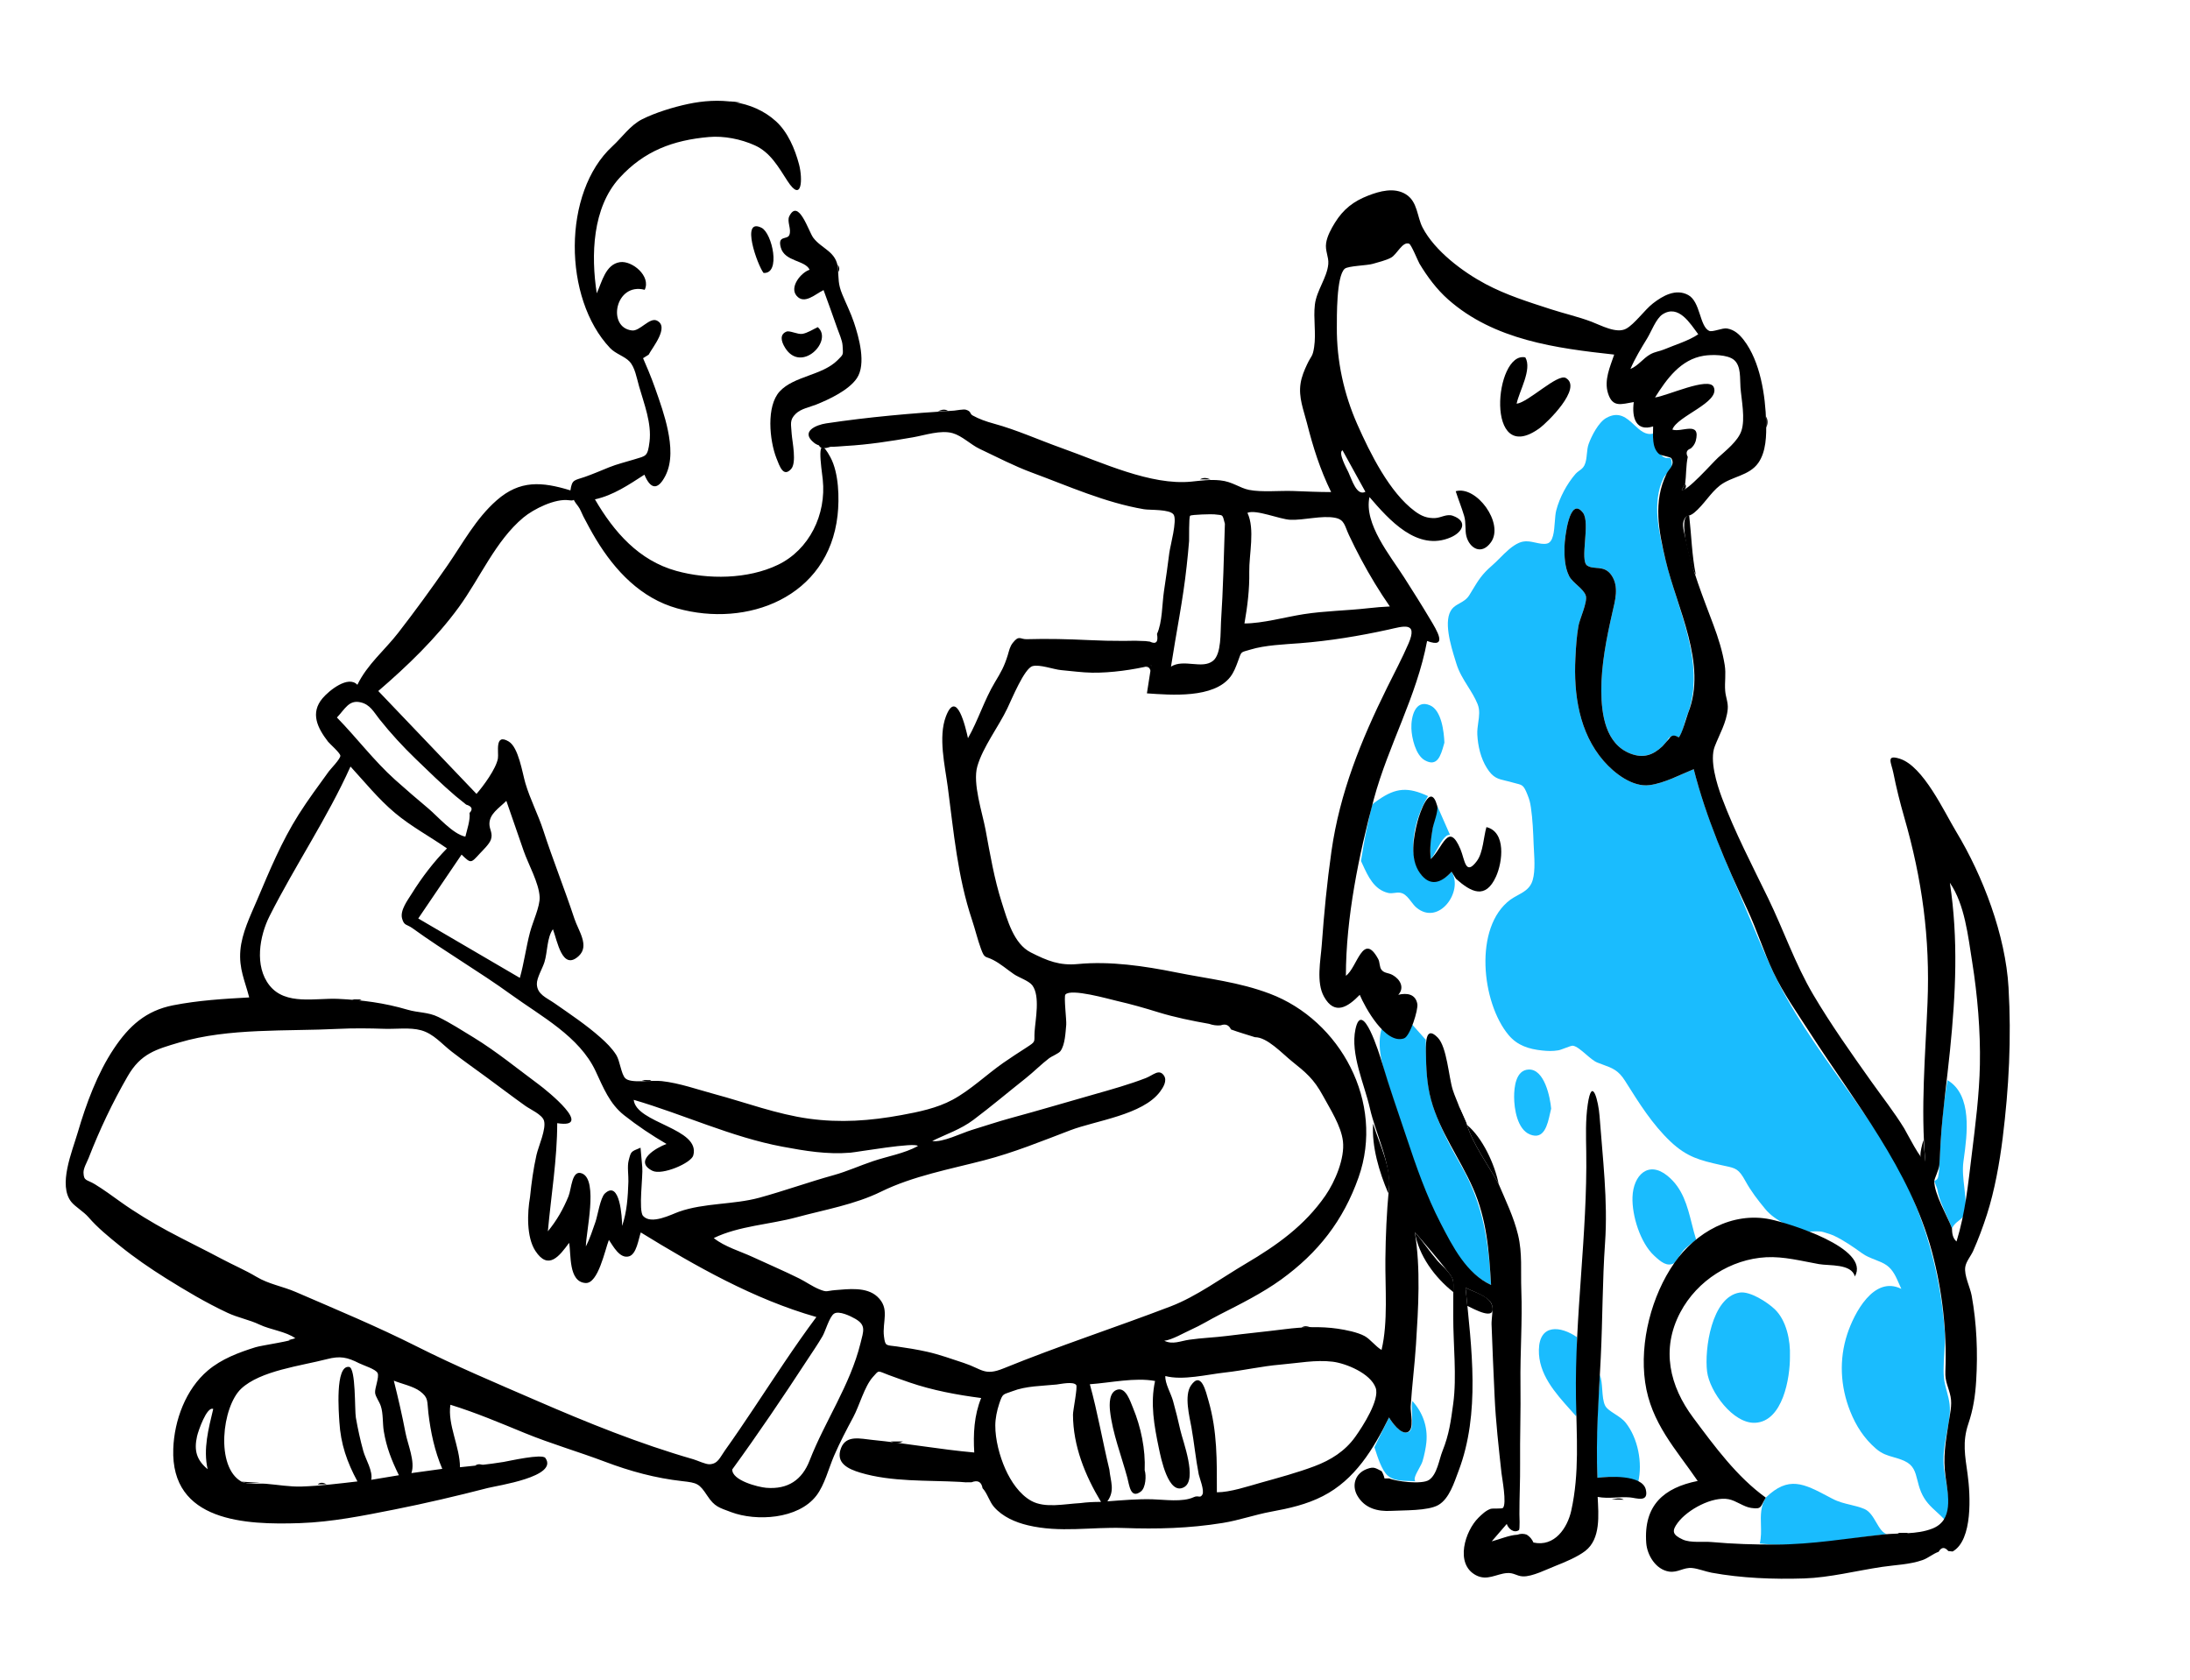 <svg width="176" height="135" viewBox="0 0 176 135" fill="none" xmlns="http://www.w3.org/2000/svg">
<path fill-rule="evenodd" clip-rule="evenodd" d="M132.854 34.847C132.899 35.723 132.962 36.071 133.57 36.636C133.772 36.824 133.937 36.813 134.063 36.805C134.234 36.793 134.333 36.786 134.359 37.283C134.376 37.596 134.182 37.812 133.987 38.028C133.872 38.157 133.756 38.285 133.683 38.435C132.737 40.377 133.337 42.867 133.812 44.838L133.812 44.839C133.829 44.906 133.844 44.972 133.86 45.038C134.1 46.035 134.424 47.053 134.752 48.084C135.759 51.245 136.802 54.517 135.537 57.627C135.483 57.761 135.432 57.945 135.377 58.144C135.261 58.563 135.127 59.046 134.906 59.262C134.475 59.029 134.161 59.131 133.963 59.567C133.844 59.704 133.725 59.84 133.606 59.977C132.852 60.69 132.05 60.955 131.05 60.576C129.034 59.812 128.7 57.417 128.69 55.532C128.678 53.453 129.111 51.277 129.574 49.252C129.592 49.172 129.611 49.091 129.63 49.009C129.846 48.093 130.087 47.07 129.501 46.226C129.135 45.699 128.717 45.672 128.312 45.645C128.049 45.628 127.792 45.612 127.558 45.459C127.245 45.254 127.311 44.404 127.381 43.502C127.452 42.585 127.528 41.614 127.214 41.209C126.126 39.804 125.747 43.24 125.73 43.941C125.711 44.71 125.751 45.607 126.106 46.304C126.233 46.554 126.492 46.791 126.75 47.027C127.056 47.306 127.361 47.585 127.445 47.884C127.54 48.22 127.303 48.906 127.098 49.497C126.989 49.814 126.889 50.103 126.854 50.297C126.703 51.151 126.65 52.023 126.607 52.888C126.46 55.812 126.908 58.89 128.876 61.159C129.739 62.154 131.202 63.284 132.57 63.102C133.466 62.983 134.366 62.586 135.23 62.203C135.531 62.07 135.827 61.939 136.117 61.822C136.875 64.798 138.012 67.68 139.225 70.491C139.608 71.379 139.983 72.276 140.358 73.173L140.358 73.173C141.014 74.742 141.671 76.314 142.376 77.849C143.882 81.134 145.995 84.104 148.1 87.063C149.254 88.686 150.405 90.305 151.453 91.971C154.309 96.511 155.911 101.721 156.295 107.081C156.332 107.597 156.294 108.191 156.255 108.793C156.199 109.67 156.142 110.566 156.313 111.268C156.362 111.468 156.409 111.648 156.454 111.815C156.656 112.577 156.789 113.08 156.644 114.074C156.592 114.429 156.527 114.777 156.463 115.122C156.283 116.084 156.109 117.023 156.229 118.032C156.262 118.309 156.318 118.618 156.376 118.942V118.942C156.571 120.039 156.8 121.315 156.322 122.185C156.094 121.936 155.866 121.728 155.646 121.527C155.15 121.074 154.698 120.661 154.385 119.912C154.244 119.574 154.164 119.255 154.09 118.961C153.923 118.3 153.788 117.765 153.07 117.432C152.738 117.278 152.442 117.194 152.16 117.114L152.16 117.114C151.687 116.98 151.254 116.857 150.764 116.435C149.813 115.616 149.166 114.615 148.697 113.443C147.898 111.442 147.782 109.273 148.458 107.219C149 105.571 150.583 102.487 152.802 103.591C152.735 103.452 152.673 103.31 152.612 103.168C152.367 102.608 152.126 102.055 151.624 101.696C151.36 101.508 151.034 101.38 150.698 101.249H150.698C150.336 101.108 149.963 100.962 149.646 100.731C148.962 100.233 148.188 99.702 147.425 99.337C147.192 99.226 146.969 99.159 146.736 99.088L146.732 99.087L146.686 99.073L146.645 99.06L146.618 99.052C146.593 99.044 146.568 99.036 146.542 99.028C146.253 98.937 145.758 98.969 145.54 98.984C145.482 98.988 145.443 98.99 145.434 98.989C144.123 98.786 142.661 98.141 141.861 97.168C141.258 96.436 140.726 95.753 140.266 94.915C139.733 93.944 139.492 93.893 138.631 93.709C138.528 93.687 138.416 93.663 138.294 93.636C136.629 93.261 135.572 93.005 134.241 91.742C132.804 90.379 131.741 88.689 130.689 87.015L130.602 86.876C130.067 86.024 129.586 85.849 128.826 85.572H128.826C128.687 85.521 128.54 85.467 128.381 85.405C128.105 85.298 127.781 85.019 127.458 84.742H127.458C127.078 84.415 126.699 84.089 126.404 84.047C126.317 84.035 126.048 84.136 125.782 84.237C125.565 84.318 125.35 84.4 125.235 84.418C124.779 84.494 124.383 84.481 123.925 84.431C122.876 84.319 121.948 84.035 121.243 83.195C119.07 80.608 118.407 74.512 121.382 72.311C121.561 72.179 121.763 72.069 121.965 71.959C122.403 71.72 122.844 71.479 123.073 71.003C123.392 70.34 123.325 69.189 123.276 68.335C123.266 68.161 123.256 68 123.251 67.857C123.216 66.895 123.172 65.849 123.032 64.902C122.967 64.466 122.919 64.283 122.745 63.847C122.457 63.123 122.339 63.093 121.891 62.98C121.804 62.959 121.705 62.934 121.589 62.9C121.376 62.837 121.187 62.793 121.017 62.753C120.376 62.604 119.988 62.513 119.498 61.737C119.002 60.952 118.77 59.964 118.725 59.037C118.709 58.706 118.755 58.384 118.8 58.069C118.873 57.562 118.943 57.072 118.746 56.588C118.541 56.083 118.258 55.632 117.974 55.178C117.612 54.602 117.248 54.021 117.036 53.319C117.011 53.236 116.983 53.146 116.953 53.05C116.598 51.903 115.954 49.827 116.704 48.927C116.864 48.736 117.078 48.616 117.299 48.492C117.582 48.334 117.875 48.17 118.078 47.841C118.175 47.685 118.263 47.539 118.346 47.401C118.802 46.646 119.106 46.143 119.897 45.464C120.114 45.277 120.329 45.061 120.547 44.842C121.021 44.367 121.511 43.875 122.08 43.627C122.546 43.423 122.998 43.523 123.423 43.617C123.743 43.687 124.047 43.754 124.332 43.687C124.832 43.568 124.896 42.714 124.953 41.942C124.979 41.596 125.004 41.266 125.066 41.027C125.337 39.985 125.917 38.899 126.62 38.086C126.715 37.976 126.819 37.903 126.921 37.83C127.073 37.722 127.221 37.617 127.331 37.401C127.465 37.135 127.498 36.807 127.53 36.478C127.558 36.202 127.585 35.925 127.673 35.681C127.904 35.042 128.463 33.942 129.088 33.592C130.116 33.017 130.739 33.598 131.335 34.154C131.799 34.587 132.246 35.004 132.854 34.847ZM156.51 86.817C158.53 88.001 158.088 91.206 157.821 93.145C157.812 93.212 157.803 93.278 157.794 93.342C157.699 94.037 157.781 94.74 157.862 95.43C157.921 95.928 157.978 96.421 157.968 96.899C157.95 97.697 157.693 97.897 157.4 98.125C157.221 98.264 157.028 98.414 156.87 98.717C156.752 98.403 156.603 98.068 156.449 97.724C156.13 97.008 155.793 96.254 155.691 95.568L155.451 94.925C155.654 94.842 155.762 94.697 155.775 94.49C155.84 94.118 155.855 93.74 155.87 93.361V93.361C155.875 93.239 155.88 93.117 155.886 92.994C155.997 90.921 156.15 88.861 156.51 86.817ZM116.033 59.857V59.857V59.857L116.033 59.856C116.049 59.801 116.064 59.746 116.08 59.692C116.046 58.845 115.86 57.092 114.921 56.688C113.742 56.18 113.394 57.596 113.426 58.542C113.45 59.297 113.762 60.678 114.49 61.098C115.514 61.688 115.789 60.717 116.033 59.857ZM114.591 84.116V84.116C114.613 85.663 114.634 87.193 115.096 88.689C115.639 90.448 116.55 92.143 117.45 93.734C119.202 96.825 119.62 99.741 119.831 103.276C116.537 101.767 114.741 96.61 113.654 93.384C113.5 92.928 113.345 92.473 113.19 92.017L113.19 92.016V92.016C112.764 90.763 112.337 89.508 111.939 88.248C111.863 88.007 111.778 87.756 111.691 87.496V87.496C111.166 85.932 110.546 84.085 111.08 82.554C111.12 82.584 111.158 82.613 111.196 82.642L111.199 82.644C112.312 83.483 112.818 83.864 113.482 82.335C113.744 82.63 114.007 82.925 114.27 83.219L114.582 83.569C114.586 83.751 114.588 83.933 114.591 84.115V84.115V84.115V84.115V84.115V84.116V84.116ZM109.83 66.669C109.65 67.509 109.509 68.351 109.376 69.2C109.417 69.287 109.457 69.375 109.498 69.464H109.498C109.945 70.442 110.431 71.505 111.563 71.769C111.744 71.811 111.914 71.788 112.082 71.766C112.288 71.739 112.49 71.712 112.706 71.802C112.995 71.924 113.205 72.198 113.411 72.468C113.546 72.645 113.68 72.82 113.834 72.948C115.629 74.447 117.636 71.639 116.657 70.063C115.47 71.359 114.136 70.933 113.708 69.171C113.299 67.494 113.899 65.402 114.764 63.986C113.168 63.248 112.192 63.297 110.773 64.289C110.728 64.32 110.687 64.349 110.649 64.374L110.649 64.375C110.476 64.494 110.383 64.558 110.32 64.646C110.245 64.752 110.216 64.89 110.151 65.195V65.195L110.15 65.196C110.142 65.237 110.132 65.281 110.122 65.329C110.082 65.513 110.042 65.696 110.002 65.879V65.879V65.88C109.944 66.143 109.886 66.406 109.83 66.669ZM135.984 99.9L135.984 99.901C135.751 100.078 135.518 100.255 135.315 100.465C135.231 100.551 135.096 100.758 134.96 100.966C134.794 101.22 134.627 101.477 134.549 101.521C133.979 101.843 133.481 101.429 132.924 100.91C131.829 99.886 131.144 97.714 131.196 96.212C131.256 94.457 132.469 93.253 134.007 94.504C135.243 95.51 135.601 96.926 135.963 98.359C136.071 98.789 136.181 99.221 136.314 99.643C136.206 99.731 136.095 99.816 135.984 99.9ZM128.381 118.775C129.621 118.613 130.436 118.81 131.655 119.118C132.017 117.582 131.637 115.583 130.641 114.339C130.419 114.062 130.086 113.846 129.773 113.644C129.432 113.423 129.114 113.217 128.991 112.962C128.835 112.641 128.8 112.173 128.765 111.699C128.733 111.27 128.701 110.836 128.579 110.499C128.373 113.282 128.256 115.991 128.381 118.775ZM110.455 116.316C110.846 115.518 111.237 114.721 111.628 113.924C111.882 114.336 112.629 115.414 113.246 115.069C113.528 114.911 113.5 114.225 113.475 113.594C113.458 113.187 113.442 112.803 113.511 112.597C114.341 113.543 114.752 114.658 114.632 115.922C114.589 116.373 114.455 117.004 114.325 117.436C114.276 117.601 114.158 117.816 114.037 118.037C113.809 118.452 113.57 118.888 113.75 119.054C113.603 119.045 113.452 119.041 113.3 119.037H113.3C112.645 119.019 111.961 119.001 111.509 118.586C111.046 118.162 110.712 117.118 110.504 116.467C110.487 116.414 110.47 116.363 110.455 116.316ZM126.703 110.848C126.792 109.711 126.773 108.614 126.735 107.473C125.416 106.563 123.722 106.385 123.673 108.476C123.626 110.434 124.979 111.943 126.202 113.308L126.203 113.308L126.203 113.309L126.204 113.31C126.362 113.485 126.517 113.659 126.667 113.831C126.79 113.296 126.755 112.688 126.721 112.084C126.697 111.661 126.673 111.24 126.703 110.848ZM124.659 89.105C124.629 89.221 124.601 89.35 124.57 89.485C124.366 90.406 124.091 91.638 122.958 91.182C121.932 90.769 121.685 89.102 121.683 88.172C121.681 87.41 121.804 86.008 122.847 85.962C124.128 85.906 124.585 88.224 124.659 89.105ZM115.446 68.323C115.775 67.726 116.165 67.019 116.534 67.11C116.361 66.717 116.188 66.324 116.015 65.93C115.842 65.537 115.67 65.143 115.496 64.75C115.446 65.01 115.391 65.271 115.336 65.533C115.092 66.689 114.843 67.867 114.983 69.045C115.112 68.927 115.27 68.641 115.446 68.323ZM141.907 120.368C143.74 118.594 144.962 119.241 146.959 120.298C147.056 120.349 147.154 120.401 147.255 120.455C147.75 120.715 148.227 120.829 148.704 120.943C149.076 121.032 149.447 121.121 149.827 121.279C150.26 121.459 150.532 121.926 150.789 122.367C151.043 122.801 151.282 123.211 151.647 123.3C150.753 123.396 149.863 123.52 148.974 123.644H148.974C146.47 123.994 143.973 124.343 141.426 124.057C141.546 123.559 141.532 123.056 141.518 122.558C141.497 121.809 141.476 121.07 141.907 120.368ZM141.064 114.354C143.276 114.237 143.865 110.754 143.849 109.014C143.897 107.752 143.573 106.125 142.624 105.223C142.024 104.653 140.636 103.755 139.803 103.889C137.542 104.252 136.971 108.471 137.19 110.235C137.39 111.844 139.286 114.448 141.064 114.354Z" fill="#1ABCFE"/>
<path fill-rule="evenodd" clip-rule="evenodd" d="M107.892 36.191C107.505 36.368 108.243 37.696 108.358 37.94C108.657 38.576 109.023 39.89 109.732 39.528C109.118 38.416 108.505 37.303 107.892 36.191ZM17.136 113.243C16.619 113.009 15.928 115.026 15.836 115.436C15.579 116.577 15.794 117.344 16.687 118.083C16.317 116.451 16.76 114.826 17.136 113.243ZM136.48 26.867C135.837 26.013 134.908 24.428 133.609 25.267C133.096 25.599 132.701 26.662 132.385 27.181C131.888 27.995 131.407 28.78 131.029 29.657C131.671 29.387 132.05 28.8 132.624 28.479C133.016 28.26 133.374 28.239 133.752 28.079C134.588 27.726 135.732 27.38 136.48 26.867ZM31.65 110.969C31.998 112.362 32.32 113.75 32.589 115.161C32.771 116.115 33.383 117.464 33.064 118.398C33.891 118.284 34.717 118.17 35.544 118.057C34.931 116.629 34.608 115.105 34.426 113.563C34.314 112.619 34.457 112.35 33.762 111.825C33.224 111.418 32.275 111.223 31.65 110.969ZM27.077 57.669C28.667 59.296 30.057 61.151 31.747 62.668C32.624 63.456 33.524 64.222 34.425 64.982C35.189 65.626 36.404 67.047 37.399 67.244C37.522 66.725 37.812 65.875 37.734 65.342C38.025 65.035 37.934 64.811 37.464 64.669C37.176 64.443 36.892 64.213 36.61 63.979C35.505 63.036 34.459 62.011 33.412 61.002C32.371 59.999 31.408 58.949 30.504 57.816C30.028 57.219 29.75 56.621 28.969 56.446C28.041 56.237 27.733 56.977 27.077 57.669ZM58.851 118.1C58.806 118.985 60.933 119.527 61.579 119.58C63.326 119.723 64.46 118.94 65.061 117.395C66.312 114.18 68.316 111.347 69.153 107.966C69.402 106.963 69.617 106.506 68.731 105.995C68.368 105.786 67.421 105.318 67.026 105.585C66.65 105.839 66.342 106.982 66.1 107.397C65.716 108.057 65.279 108.685 64.862 109.323C62.911 112.31 60.946 115.218 58.851 118.1ZM33.613 73.821L41.778 78.596C42.118 77.394 42.275 76.14 42.594 74.929C42.821 74.067 43.406 72.851 43.369 72.095C43.314 70.966 42.459 69.468 42.086 68.392C41.622 67.051 41.157 65.71 40.693 64.369C40.064 64.984 39.34 65.414 39.332 66.215C39.328 66.674 39.627 66.959 39.453 67.478C39.332 67.842 38.815 68.326 38.566 68.596C37.837 69.387 37.86 69.427 37.094 68.687C35.933 70.398 34.773 72.11 33.613 73.821ZM42.596 96.208C42.712 95.058 42.862 93.955 43.115 92.826C43.271 92.133 43.928 90.709 43.712 90.055C43.553 89.575 42.609 89.158 42.241 88.897C41.178 88.141 40.139 87.346 39.086 86.575C38.163 85.898 37.226 85.239 36.32 84.538C35.481 83.889 34.847 83.082 33.832 82.804C32.944 82.561 31.816 82.72 30.896 82.689C29.661 82.647 28.407 82.633 27.174 82.694C23.033 82.902 18.395 82.606 14.412 83.787C12.529 84.345 11.316 84.673 10.263 86.497C9.046 88.606 8.006 90.798 7.121 93.076C6.992 93.409 6.7 93.889 6.711 94.252C6.732 94.946 6.975 94.786 7.626 95.182C8.329 95.61 9.018 96.118 9.69 96.599C10.842 97.425 12.273 98.287 13.468 98.931C14.906 99.706 16.355 100.401 17.818 101.181C18.745 101.676 19.704 102.08 20.613 102.623C21.6 103.214 22.705 103.382 23.77 103.842C27.064 105.269 30.253 106.588 33.486 108.215C36.642 109.804 39.835 111.147 43.064 112.548C47.237 114.359 51.369 116.034 55.721 117.287C56.04 117.379 56.71 117.702 57.025 117.687C57.698 117.656 57.85 117.153 58.254 116.586C59.049 115.472 59.814 114.337 60.574 113.199C62.222 110.729 63.834 108.232 65.608 105.854C60.58 104.42 55.917 101.772 51.497 99.055C51.309 99.596 51.159 100.794 50.556 100.975C49.81 101.199 49.268 100.142 48.934 99.656C48.617 100.462 48.076 103.18 47.063 103.12C45.664 103.038 45.911 100.786 45.737 99.892C44.965 100.94 44.072 102.146 43.023 100.534C42.297 99.416 42.377 97.454 42.596 96.208ZM100.854 83.363C100.206 83.156 99.562 82.972 98.927 82.74C98.761 82.378 98.484 82.268 98.097 82.41C97.78 82.439 97.472 82.399 97.172 82.29C95.847 82.058 94.38 81.758 93.114 81.367C91.987 81.019 90.924 80.712 89.779 80.451C89.099 80.296 86.07 79.419 85.622 79.935C85.484 80.094 85.721 82.018 85.688 82.361C85.629 82.971 85.599 83.974 85.222 84.482C85.077 84.677 84.525 84.893 84.326 85.044C83.678 85.537 83.079 86.149 82.435 86.66C81.028 87.775 79.658 88.933 78.222 90.012C77.207 90.774 76.046 91.151 74.919 91.705C75.721 91.852 77.29 91.063 78.099 90.818C79.147 90.501 80.176 90.149 81.248 89.858C83.447 89.263 85.699 88.591 87.933 87.957C89.305 87.568 90.754 87.162 92.085 86.647C92.675 86.418 93.138 85.887 93.528 86.428C93.839 86.859 93.462 87.428 93.223 87.748C91.829 89.615 88.041 90.069 86.013 90.844C83.725 91.717 81.468 92.638 79.112 93.251C76.361 93.969 73.374 94.517 70.81 95.776C68.683 96.821 66.273 97.226 64.012 97.839C61.888 98.415 59.37 98.53 57.362 99.507C58.229 100.207 59.512 100.573 60.523 101.044C61.76 101.62 63.01 102.146 64.234 102.757C64.754 103.017 65.299 103.403 65.826 103.619C66.495 103.893 66.409 103.749 67.1 103.693C68.176 103.607 69.627 103.409 70.5 104.21C71.554 105.176 70.886 106.234 71.041 107.416C71.147 108.226 71.201 108.096 72.081 108.22C72.891 108.333 73.7 108.466 74.498 108.643C75.484 108.862 76.493 109.228 77.454 109.544C78.943 110.035 79.105 110.612 80.658 109.979C85.079 108.177 89.651 106.695 94.101 104.99C96.15 104.205 98.208 102.69 100.138 101.552C102.613 100.091 104.85 98.511 106.526 96.08C107.29 94.972 108.086 93.1 107.926 91.724C107.782 90.494 106.892 89.126 106.319 88.068C105.586 86.718 104.941 86.193 103.82 85.296C103.041 84.672 101.837 83.355 100.854 83.363ZM51.617 93.819C51.685 94.498 51.297 97.297 51.681 97.728C52.339 98.465 53.951 97.605 54.575 97.386C56.602 96.673 58.958 96.829 61.022 96.265C63.024 95.717 64.982 95.008 66.996 94.451C68.076 94.151 69.101 93.682 70.163 93.326C71.346 92.929 72.666 92.712 73.763 92.115C73.627 91.77 68.881 92.6 68.342 92.645C66.469 92.8 64.705 92.505 62.859 92.158C58.786 91.391 54.949 89.575 50.929 88.397C51.118 90.293 56.335 90.67 55.714 92.87C55.54 93.484 53.206 94.486 52.434 94.101C50.866 93.319 52.784 92.219 53.566 91.944C52.376 91.247 51.237 90.49 50.151 89.63C48.989 88.71 48.488 87.418 47.865 86.086C46.562 83.3 43.48 81.68 41.085 79.945C38.496 78.07 35.739 76.476 33.151 74.605C32.689 74.271 32.474 74.424 32.311 73.814C32.138 73.161 32.776 72.332 33.085 71.834C33.899 70.524 34.846 69.285 35.921 68.188C34.535 67.224 33.038 66.427 31.738 65.335C30.42 64.228 29.33 62.877 28.168 61.609C26.311 65.742 23.708 69.574 21.664 73.627C20.857 75.228 20.43 77.649 21.658 79.2C22.95 80.832 25.359 80.197 27.183 80.283C29.108 80.375 30.864 80.598 32.762 81.156C33.621 81.409 34.403 81.334 35.228 81.74C36.197 82.215 37.149 82.826 38.07 83.39C39.881 84.499 41.574 85.887 43.284 87.153C43.986 87.671 47.79 90.748 44.781 90.273C44.781 93.152 44.288 96.1 44.029 98.965C44.743 98.093 45.252 97.207 45.683 96.16C45.94 95.537 45.943 93.948 46.799 94.324C48.086 94.891 47.084 99.056 47.084 100.183C47.403 99.552 47.626 98.873 47.856 98.205C48.03 97.699 48.247 96.264 48.61 95.925C49.825 94.789 49.996 97.887 49.996 98.534C50.389 97.391 50.462 96.173 50.501 94.966C50.517 94.49 50.401 93.749 50.519 93.289C50.715 92.521 50.691 92.571 51.477 92.246C51.524 92.77 51.57 93.294 51.617 93.819ZM89.155 118.113C89.251 119.087 89.62 119.792 88.994 120.668C90.204 120.579 91.396 120.471 92.608 120.502C93.581 120.527 95.037 120.755 95.945 120.328C96.315 120.155 96.441 120.454 96.631 120.122C96.812 119.807 96.388 118.76 96.337 118.5C96.092 117.254 95.973 115.976 95.75 114.723C95.598 113.861 95.149 112.166 95.713 111.352C96.542 110.154 96.908 111.842 97.124 112.591C97.835 115.06 97.794 117.405 97.794 119.941C98.866 119.941 100.275 119.463 101.309 119.174C102.735 118.775 104.257 118.366 105.639 117.845C106.942 117.355 108.09 116.639 108.914 115.486C109.53 114.624 110.897 112.498 110.557 111.545C110.141 110.376 108.157 109.572 107.097 109.444C105.722 109.277 104.313 109.56 102.906 109.678C101.399 109.805 99.938 110.148 98.448 110.313C97.001 110.473 95.058 110.967 93.653 110.597C93.616 111.189 94.1 111.984 94.268 112.586C94.489 113.376 94.686 114.172 94.865 114.973C95.057 115.829 96.246 118.909 95.165 119.525C93.896 120.248 93.291 117.153 93.133 116.398C92.756 114.599 92.432 112.802 92.827 110.994C91.207 110.695 89.255 111.138 87.585 111.256C88.207 113.497 88.608 115.844 89.155 118.113ZM19.412 119.087C19.975 119.343 20.749 119.206 21.361 119.255C22.318 119.332 23.284 119.509 24.247 119.477C25.716 119.429 27.256 119.239 28.727 119.067C27.888 117.52 27.379 116.056 27.274 114.282C27.237 113.646 26.906 109.695 28.055 109.864C28.61 109.946 28.492 113.319 28.599 113.94C28.756 114.842 28.958 115.764 29.203 116.647C29.382 117.287 29.988 118.245 29.833 118.938C30.574 118.815 31.315 118.692 32.057 118.569C31.48 117.394 31.059 116.34 30.843 115.029C30.739 114.396 30.806 113.609 30.603 113.008C30.476 112.629 30.185 112.273 30.146 111.955C30.101 111.588 30.494 110.688 30.349 110.362C30.206 110.042 29.213 109.746 28.865 109.57C27.905 109.084 27.343 108.961 26.268 109.24C24.194 109.779 20.927 110.162 19.381 111.615C17.849 113.056 17.291 117.913 19.412 119.087ZM109.976 48.882C110.55 48.815 111.119 48.774 111.696 48.744C110.853 47.531 110.087 46.263 109.388 44.957C109.045 44.318 108.722 43.668 108.412 43.011C108.056 42.258 108.066 41.766 107.294 41.616C106.224 41.409 104.794 41.823 103.693 41.776C102.843 41.739 100.935 40.921 100.25 41.218C100.874 42.527 100.373 44.563 100.397 45.972C100.422 47.373 100.252 48.727 100.011 50.109C101.469 50.109 103.295 49.594 104.767 49.364C106.482 49.096 108.23 49.082 109.976 48.882ZM86.82 120.809C87.382 120.735 87.916 120.712 88.483 120.712C87.206 118.594 86.241 116.224 86.23 113.7C86.228 113.369 86.617 111.472 86.488 111.314C86.238 111.007 85.199 111.249 84.914 111.278C83.751 111.397 82.457 111.388 81.361 111.817C80.605 112.113 80.597 111.934 80.296 112.844C80.118 113.383 79.99 113.997 79.987 114.563C79.98 115.707 80.337 117.044 80.797 118.074C81.236 119.054 81.93 120.105 82.884 120.632C83.983 121.239 85.531 120.878 86.82 120.809ZM98.439 42.098C98.218 41.254 98.314 41.444 97.579 41.339C97.424 41.317 95.741 41.353 95.644 41.454C95.533 41.57 95.576 43.289 95.561 43.486C95.511 44.16 95.437 44.832 95.366 45.504C95.074 48.232 94.521 50.873 94.107 53.579C95.131 52.929 96.612 53.815 97.487 53.111C98.178 52.555 98.074 50.776 98.126 49.991C98.299 47.363 98.357 44.729 98.439 42.098ZM135.426 38.912C135.333 39.063 135.241 39.214 135.149 39.366C135.507 39.6 137.601 37.215 138.066 36.788C138.686 36.22 139.668 35.461 139.947 34.63C140.272 33.664 139.953 32.14 139.874 31.142C139.818 30.427 139.937 29.439 139.368 28.939C138.843 28.48 137.552 28.492 136.931 28.591C135.068 28.886 133.948 30.453 133.007 31.946C133.962 31.826 137.329 30.254 137.72 31.104C138.288 32.339 134.752 33.443 134.402 34.527C135.126 34.788 136.722 33.774 136.273 35.461C136.197 35.697 136.063 35.893 135.873 36.048C135.542 36.167 135.464 36.393 135.638 36.724C135.49 37.385 135.52 38.221 135.426 38.912ZM156.87 98.717C156.88 99.118 156.916 99.5 157.236 99.783C157.945 97.484 158.167 95.184 158.461 92.793C158.755 90.402 159.069 87.951 159.115 85.562C159.167 82.884 158.92 79.972 158.497 77.326C158.165 75.258 157.909 72.713 156.703 70.953C157.388 75.514 157.175 79.839 156.713 84.417C156.468 86.848 156.122 89.26 155.964 91.701C155.922 92.346 155.908 92.998 155.854 93.641C155.821 94.021 155.454 94.739 155.451 94.925C155.433 95.959 156.515 97.768 156.87 98.717ZM120.44 95.164C121.009 96.504 121.656 97.824 121.998 99.249C122.358 100.754 122.203 102.155 122.261 103.68C122.357 106.21 122.158 108.724 122.193 111.258C122.223 113.417 122.142 115.522 122.163 117.658C122.176 119.01 122.104 120.356 122.108 121.707C122.108 121.703 122.161 122.919 122.07 122.981C121.662 123.258 121.216 122.864 121.091 122.485L119.883 123.884C120.516 123.722 121.296 123.381 121.947 123.351C122.196 123.258 122.445 123.255 122.692 123.343C122.938 123.495 123.12 123.707 123.238 123.979C124.945 124.351 125.969 122.797 126.276 121.408C126.941 118.393 126.701 115.418 126.653 112.375C126.549 105.764 127.576 99.193 127.479 92.581C127.46 91.302 127.412 90.038 127.6 88.761C127.949 86.389 128.464 88.56 128.547 89.68C128.795 93.044 129.228 96.515 128.99 99.9C128.776 102.95 128.796 106.028 128.647 109.087C128.489 112.339 128.235 115.521 128.381 118.775C129.235 118.663 131.981 118.497 132.267 119.724C132.517 120.793 131.513 120.398 130.992 120.352C130.146 120.279 129.321 120.482 128.397 120.312C128.465 121.751 128.659 123.681 127.402 124.653C126.783 125.131 125.759 125.562 125.036 125.844C124.328 126.12 123.129 126.732 122.391 126.699C121.869 126.675 121.668 126.387 121.095 126.433C120.246 126.502 119.51 127.083 118.609 126.603C116.901 125.692 117.741 123.043 118.819 121.982C119.097 121.708 119.41 121.408 119.783 121.275C119.961 121.212 120.703 121.288 120.788 121.193C121.104 120.842 120.71 118.791 120.668 118.402C120.446 116.36 120.205 114.274 120.114 112.222C120.029 110.294 119.934 108.361 119.869 106.432C119.855 106.012 120.037 105.148 119.865 104.781C119.578 104.17 118.323 103.782 117.778 103.498C118.264 108.36 118.977 113.587 117.22 118.218C116.871 119.138 116.48 120.45 115.595 120.962C114.761 121.444 112.798 121.376 111.799 121.434C110.725 121.495 109.673 121.239 109.081 120.207C108.615 119.395 108.895 118.421 109.851 118.067C110.423 117.856 110.535 117.992 111.036 118.244C111.145 118.424 111.221 118.619 111.266 118.826H111.651C112.174 119.065 114.262 119.331 114.836 118.951C115.502 118.511 115.646 117.32 115.93 116.612C116.457 115.298 116.597 114.231 116.788 112.826C117.087 110.626 116.784 108.076 116.79 105.785C116.791 105.139 116.794 104.494 116.795 103.848C116.796 102.874 116.879 102.88 116.335 102.178C115.516 101.12 114.582 100.04 113.704 99.026C114.18 101.988 113.985 105.106 113.796 108.057C113.69 109.715 113.471 111.403 113.371 113.039C113.34 113.53 113.686 114.885 113.127 115.103C112.561 115.323 111.856 114.295 111.628 113.924C110.379 116.471 108.889 118.929 106.313 120.247C104.989 120.925 103.609 121.231 102.164 121.497C100.825 121.743 99.587 122.192 98.267 122.404C95.535 122.843 93.018 122.905 90.268 122.809C87.674 122.719 85.19 123.209 82.604 122.592C81.595 122.351 80.575 121.909 79.885 121.119C79.509 120.688 79.343 120.009 78.963 119.612C78.877 119.097 78.582 118.939 78.075 119.136C77.757 119.15 77.44 119.139 77.125 119.103C74.531 118.964 71.649 119.119 69.136 118.362C68.182 118.074 67.117 117.6 67.593 116.379C68.009 115.312 69.156 115.636 70.098 115.73C72.832 116 75.523 116.495 78.296 116.743C78.207 115.261 78.284 113.749 78.852 112.363C76.928 112.116 74.933 111.743 73.103 111.115C72.537 110.921 71.975 110.72 71.414 110.512C70.49 110.17 70.682 110.082 70.146 110.678C69.474 111.428 69.062 112.992 68.574 113.898C68.026 114.917 67.5 115.924 67.037 116.988C66.6 117.995 66.274 119.344 65.607 120.211C64.141 122.12 60.755 122.285 58.762 121.536C57.786 121.168 57.434 121.111 56.842 120.216C56.194 119.236 56.033 119.178 54.839 119.045C52.683 118.805 50.648 118.251 48.628 117.487C46.494 116.68 44.303 116.05 42.175 115.179C40.183 114.362 38.258 113.542 36.197 112.905C35.953 114.494 36.966 116.287 36.966 117.926C38.165 117.803 39.283 117.696 40.472 117.501C40.896 117.431 43.566 116.818 43.827 117.18C44.913 118.687 39.971 119.396 39.199 119.596C36.724 120.234 34.2 120.828 31.709 121.322C29.166 121.826 26.688 122.328 24.107 122.418C19.74 122.571 13.716 122.313 13.925 116.445C14.007 114.146 14.933 111.65 16.705 110.151C17.808 109.218 19.183 108.705 20.531 108.283C21.029 108.126 23.653 107.762 23.733 107.561C22.994 107.019 21.73 106.878 20.853 106.46C20.016 106.062 19.134 105.914 18.278 105.512C16.567 104.71 14.915 103.729 13.333 102.738C12.075 101.949 10.803 101.078 9.645 100.14C8.725 99.395 7.843 98.679 7.107 97.827C6.722 97.382 6.041 96.987 5.732 96.603C4.65 95.255 5.792 92.574 6.253 91.005C6.926 88.711 7.825 86.271 9.151 84.284C10.37 82.457 11.729 81.226 13.916 80.798C15.934 80.403 17.964 80.278 20.028 80.167C19.681 78.818 19.193 77.865 19.317 76.385C19.434 74.989 20.123 73.602 20.664 72.331C21.669 69.967 22.618 67.654 23.994 65.478C24.749 64.282 25.598 63.147 26.424 62.001C26.557 61.816 27.384 60.971 27.352 60.733C27.321 60.497 26.49 59.776 26.363 59.611C25.509 58.502 24.919 57.308 25.921 56.122C26.444 55.503 27.982 54.254 28.721 55.04C29.521 53.386 30.921 52.259 32.01 50.852C33.369 49.098 34.666 47.318 35.937 45.481C37.203 43.651 38.237 41.686 39.916 40.212C41.786 38.57 43.546 38.712 45.843 39.414C45.974 38.508 46.157 38.628 47.014 38.326C47.662 38.097 48.293 37.825 48.931 37.566C49.608 37.291 50.295 37.135 50.988 36.919C51.911 36.631 52.05 36.725 52.2 35.499C52.381 34.018 51.761 32.451 51.361 31.056C51.164 30.367 51.027 29.51 50.583 29.047C50.181 28.628 49.469 28.437 49.03 27.974C45.245 23.984 45.185 15.463 49.217 11.755C50.001 11.034 50.647 10.064 51.622 9.577C52.693 9.043 54.106 8.611 55.285 8.359C57.717 7.84 60.444 8.005 62.365 9.753C63.313 10.615 63.891 11.985 64.214 13.209C64.523 14.378 64.457 16.354 63.287 14.547C62.549 13.408 61.908 12.245 60.659 11.681C59.543 11.178 58.18 10.906 56.964 11.013C54.098 11.265 51.776 12.125 49.792 14.294C47.598 16.693 47.487 20.523 47.959 23.573C48.376 22.67 48.658 21.242 49.826 21.07C50.8 20.926 52.335 22.197 51.812 23.292C49.441 22.674 48.748 26.34 50.798 26.561C51.419 26.628 52.205 25.498 52.776 25.761C53.845 26.253 52.413 27.948 52.13 28.506C51.98 28.6 51.83 28.695 51.68 28.789C51.828 29.14 51.977 29.491 52.128 29.841C52.311 30.287 52.484 30.735 52.645 31.19C53.036 32.298 53.441 33.44 53.676 34.594C53.916 35.768 54.04 37.138 53.474 38.241C52.852 39.453 52.267 39.304 51.789 38.151C50.539 38.957 49.282 39.816 47.812 40.134C49.353 42.779 51.349 45.052 54.349 45.884C56.891 46.589 60.092 46.563 62.517 45.397C65.035 44.187 66.42 41.358 66.121 38.544C66.023 37.632 65.505 34.466 66.739 36.756C67.415 38.012 67.465 40.05 67.311 41.427C66.573 48.015 60.043 50.48 54.413 48.894C51.524 48.08 49.443 45.902 47.893 43.338C47.532 42.74 47.201 42.123 46.878 41.503C46.749 41.255 46.635 40.909 46.463 40.692C45.788 39.84 46.451 40.314 45.735 40.208C44.626 40.043 42.881 40.911 42.057 41.6C39.823 43.467 38.586 46.453 36.871 48.806C35.045 51.311 32.727 53.54 30.401 55.539C33.032 58.295 35.662 61.051 38.293 63.807C38.837 63.191 39.87 61.785 40.014 60.963C40.099 60.48 39.719 58.894 40.889 59.6C41.678 60.077 41.978 62.118 42.224 62.953C42.605 64.243 43.245 65.458 43.66 66.734C44.428 69.103 45.374 71.45 46.162 73.836C46.482 74.806 47.394 76.009 46.517 76.831C45.185 78.078 44.789 75.622 44.436 74.683C43.944 75.382 44.008 76.515 43.755 77.33C43.6 77.828 43.129 78.603 43.145 79.093C43.171 79.932 43.916 80.181 44.587 80.65C45.834 81.522 47.115 82.373 48.258 83.388C48.735 83.812 49.174 84.241 49.522 84.785C49.826 85.261 49.917 86.334 50.253 86.665C50.693 87.098 52.316 86.796 53.174 86.891C54.606 87.048 56.057 87.569 57.447 87.943C59.907 88.605 62.437 89.558 65.013 89.912C67.543 90.259 69.917 90.087 72.439 89.624C73.816 89.371 75.296 89.07 76.552 88.392C78 87.612 79.284 86.364 80.636 85.421C81.241 84.999 81.861 84.601 82.479 84.201C83.306 83.666 83.09 83.782 83.144 82.933C83.207 81.95 83.608 80.073 82.966 79.199C82.698 78.834 81.875 78.567 81.488 78.301C80.925 77.915 80.42 77.466 79.817 77.155C79.159 76.815 79.139 77.084 78.833 76.251C78.556 75.495 78.373 74.703 78.118 73.939C76.951 70.444 76.65 66.894 76.167 63.245C75.942 61.55 75.391 59.243 76.015 57.592C76.883 55.295 77.609 58.507 77.792 59.33C78.62 57.88 79.096 56.266 79.957 54.833C80.46 53.998 80.706 53.572 80.989 52.656C81.103 52.286 81.149 51.978 81.392 51.67C81.904 51.019 81.98 51.39 82.513 51.374C84.19 51.324 85.838 51.368 87.517 51.447C88.445 51.492 89.372 51.515 90.306 51.511C90.762 51.509 91.222 51.487 91.677 51.514C91.922 51.511 92.166 51.529 92.409 51.569C92.909 51.809 93.101 51.603 92.982 50.951C93.418 50.018 93.389 48.53 93.543 47.512C93.699 46.488 93.843 45.462 93.973 44.433C94.042 43.883 94.625 41.809 94.316 41.358C94.009 40.91 92.412 41.011 91.94 40.93C88.799 40.396 85.877 39.072 82.939 37.988C81.492 37.454 80.119 36.733 78.732 36.078C78.01 35.737 77.327 35.035 76.566 34.816C75.605 34.54 74.33 34.981 73.373 35.148C71.548 35.464 69.788 35.741 67.937 35.844C67.283 35.881 66.039 36.068 65.449 35.609C64.264 34.685 65.614 34.146 66.388 34.029C69.815 33.514 73.231 33.217 76.684 33.002C76.846 32.992 77.439 32.869 77.636 32.933C78.086 33.078 77.904 33.246 78.174 33.396C78.673 33.673 79.243 33.878 79.876 34.05C81.684 34.541 83.505 35.365 85.319 36.013C88.584 37.178 92.484 39.035 95.749 38.709C96.555 38.628 97.218 38.525 98.06 38.609C99.046 38.707 99.622 39.224 100.38 39.374C101.396 39.576 102.848 39.425 103.917 39.463C104.936 39.5 105.956 39.549 106.976 39.549C106.08 37.707 105.535 35.978 105.032 34C104.757 32.922 104.344 31.942 104.523 30.806C104.608 30.27 104.817 29.766 105.046 29.282C105.391 28.551 105.489 28.704 105.611 27.894C105.779 26.78 105.538 25.605 105.67 24.487C105.806 23.34 106.653 22.318 106.748 21.222C106.798 20.638 106.479 20.162 106.575 19.533C106.66 18.97 106.986 18.38 107.279 17.906C107.96 16.802 108.79 16.175 109.942 15.726C110.868 15.364 112.05 15.032 112.986 15.618C113.94 16.215 113.871 17.417 114.329 18.294C115.312 20.181 117.581 21.866 119.39 22.829C121.052 23.714 122.842 24.273 124.624 24.85C125.708 25.202 126.823 25.452 127.888 25.853C128.656 26.142 129.906 26.843 130.688 26.418C131.368 26.046 132.162 24.914 132.836 24.388C133.625 23.773 134.676 23.173 135.669 23.709C136.661 24.244 136.58 26.219 137.352 26.59C137.621 26.719 138.42 26.34 138.786 26.4C139.379 26.496 139.787 26.871 140.142 27.333C141.468 29.058 141.879 31.794 141.936 33.92C141.966 34.983 141.94 36.303 141.306 37.205C140.566 38.257 139.166 38.283 138.217 39.023C137.457 39.615 136.919 40.583 136.148 41.214C135.673 41.603 135.49 41.304 135.293 41.91C135.165 42.304 135.424 43.073 135.5 43.454C135.972 45.807 136.857 47.976 137.696 50.217C138.091 51.273 138.426 52.329 138.607 53.448C138.725 54.182 138.589 54.825 138.646 55.531C138.687 56.034 138.896 56.468 138.85 56.984C138.752 58.076 138.172 59.041 137.803 60.001C137.383 61.096 137.96 62.993 138.384 64.126C139.399 66.839 140.826 69.58 142.094 72.187C143.339 74.748 144.266 77.475 145.717 79.936C147.126 82.325 148.784 84.664 150.387 86.924C151.279 88.181 152.225 89.377 153.034 90.695C153.21 90.983 154.417 93.374 154.729 93.291C154.346 89.119 154.734 84.78 154.905 80.611C155.12 75.392 154.47 70.664 153.034 65.682C152.699 64.517 152.399 63.325 152.163 62.135C151.998 61.302 151.531 60.617 152.677 60.981C154.574 61.584 156.244 65.248 157.209 66.842C159.369 70.414 161.174 75.176 161.416 79.365C161.654 83.477 161.449 87.411 160.946 91.462C160.698 93.46 160.298 95.688 159.686 97.599C159.371 98.582 158.993 99.6 158.573 100.543C158.396 100.94 158.007 101.389 157.94 101.826C157.834 102.519 158.331 103.455 158.455 104.139C158.861 106.379 158.954 108.7 158.816 110.973C158.742 112.192 158.577 113.282 158.188 114.428C157.693 115.889 157.923 117.004 158.129 118.51C158.35 120.121 158.561 123.784 156.923 124.699C156.807 124.687 156.691 124.675 156.576 124.663C156.283 124.317 156.023 124.338 155.796 124.724C155.372 124.865 154.959 125.229 154.512 125.386C153.477 125.75 152.36 125.772 151.279 125.932C149.166 126.245 147.059 126.797 144.982 126.864C142.523 126.943 139.957 126.844 137.553 126.403C137.056 126.312 136.475 126.071 135.978 126.025C135.303 125.962 134.829 126.421 134.133 126.313C133.054 126.146 132.372 124.978 132.301 124.02C132.076 120.97 133.731 119.571 136.435 119.029C134.688 116.471 132.676 114.372 132.211 111.086C131.753 107.853 132.746 104.111 134.549 101.521C136.279 99.034 139.232 97.372 142.277 98.003C143.69 98.296 150.358 100.309 149.069 102.593C148.783 101.548 147.026 101.75 146.176 101.6C144.767 101.349 143.359 100.972 141.929 101.049C139.118 101.202 136.4 102.903 135.039 105.478C133.469 108.446 134.185 111.409 136.075 113.943C137.803 116.26 139.584 118.695 141.907 120.368C141.458 121.099 141.621 121.328 140.728 121.197C140.116 121.107 139.543 120.619 138.924 120.497C137.64 120.245 135.619 121.321 134.826 122.397C134.357 123.032 134.375 123.346 135.239 123.738C135.877 124.027 136.881 123.877 137.566 123.94C139.27 124.095 141.006 124.147 142.715 124.141C145.674 124.13 148.426 123.645 151.354 123.33C152.652 123.191 154.009 123.352 155.279 122.863C156.999 122.202 156.578 120.259 156.355 118.685C156.134 117.126 156.359 115.917 156.598 114.373C156.702 113.702 156.896 112.928 156.759 112.253C156.596 111.451 156.303 111.096 156.341 110.202C156.473 107.019 156.083 103.667 155.258 100.595C153.467 93.923 149.092 88.657 145.444 82.986C144.413 81.385 143.33 79.867 142.51 78.132C141.732 76.489 141.197 74.751 140.426 73.103C138.725 69.471 137.111 65.729 136.117 61.822C134.991 62.276 133.777 62.942 132.57 63.102C131.202 63.284 129.739 62.154 128.876 61.159C126.908 58.89 126.46 55.812 126.607 52.888C126.65 52.023 126.703 51.151 126.854 50.297C126.953 49.742 127.59 48.401 127.445 47.884C127.29 47.332 126.384 46.851 126.106 46.304C125.751 45.607 125.711 44.71 125.73 43.941C125.747 43.24 126.126 39.804 127.214 41.208C127.837 42.013 126.926 45.046 127.558 45.459C128.127 45.83 128.911 45.377 129.501 46.226C130.138 47.144 129.797 48.275 129.574 49.252C129.112 51.273 128.678 53.456 128.69 55.532C128.7 57.422 129.031 59.811 131.05 60.576C132.071 60.962 132.845 60.696 133.606 59.977C133.78 59.772 133.958 59.57 134.14 59.371C134.306 59.078 134.562 59.042 134.906 59.262C135.161 59.055 135.539 57.624 135.666 57.304C137.23 53.384 134.764 48.884 133.86 45.038C133.307 42.685 132.825 40.325 133.944 38.055C134.126 37.687 134.625 37.368 134.325 36.841C134.246 36.702 133.493 36.637 133.315 36.476C132.733 35.951 132.854 34.973 132.854 34.272C131.51 34.696 131.123 33.627 131.298 32.316C130.295 32.478 129.598 32.792 129.227 31.605C128.898 30.553 129.395 29.48 129.725 28.5C125.086 27.991 120.075 27.34 116.377 24.065C115.466 23.258 114.708 22.242 114.076 21.189C113.962 20.999 113.424 19.659 113.246 19.589C112.716 19.381 112.272 20.44 111.801 20.703C111.383 20.936 110.788 21.064 110.324 21.206C109.886 21.34 108.344 21.367 108.071 21.599C107.387 22.18 107.441 25.537 107.436 26.317C107.417 29 108.003 31.675 109.086 34.118C110.107 36.42 111.668 39.585 113.708 41.091C114.224 41.471 114.688 41.669 115.342 41.637C115.809 41.615 116.271 41.281 116.757 41.455C117.988 41.895 117.548 42.769 116.602 43.183C113.899 44.365 111.621 41.766 110.058 39.95C109.6 42.104 111.723 44.654 112.846 46.412C113.561 47.532 114.269 48.653 114.949 49.796C115.444 50.627 116.415 52.16 114.689 51.518C113.857 55.987 111.572 59.895 110.405 64.238C109.207 68.696 108.163 73.786 108.163 78.428C109.075 77.779 109.535 74.82 110.762 77.085C110.895 77.33 110.853 77.735 111.028 77.949C111.27 78.245 111.561 78.163 111.932 78.374C112.52 78.709 112.899 79.376 112.373 79.954C113.05 79.793 113.759 79.875 113.905 80.694C113.987 81.153 113.329 83.282 112.838 83.456C111.342 83.985 109.682 80.93 109.277 79.958C108.342 80.918 107.265 81.656 106.403 80.104C105.761 78.947 106.134 77.197 106.224 75.938C106.407 73.401 106.645 70.927 107.003 68.415C107.674 63.705 109.377 59.515 111.469 55.275C112.045 54.108 112.683 52.914 113.198 51.719C113.973 49.918 112.76 50.343 111.573 50.605C109.248 51.117 106.814 51.515 104.465 51.697C103.239 51.791 101.668 51.848 100.49 52.21C99.662 52.465 99.804 52.289 99.471 53.197C99.322 53.603 99.154 54.035 98.892 54.382C97.553 56.156 94.086 55.859 92.172 55.727C92.288 54.979 92.402 54.23 92.523 53.483C91.049 53.837 89.298 54.084 87.78 54.066C86.963 54.056 86.093 53.929 85.278 53.859C84.677 53.808 83.538 53.373 82.972 53.542C82.316 53.739 81.324 56.164 80.949 56.946C80.245 58.415 78.987 60.046 78.543 61.593C78.148 62.964 78.952 65.329 79.205 66.693C79.57 68.666 79.902 70.642 80.514 72.555C80.957 73.942 81.468 75.853 82.83 76.545C84.186 77.234 85.161 77.622 86.629 77.482C89.215 77.235 91.965 77.641 94.517 78.155C97.146 78.684 99.552 78.922 102.048 79.866C107.709 82.005 111.314 88.597 109.179 94.635C107.952 98.108 105.93 100.689 102.963 102.838C101.451 103.933 99.665 104.821 98.008 105.665C97.247 106.052 96.499 106.522 95.724 106.867C95.157 107.118 94.183 107.697 93.567 107.761C94.251 108.093 94.856 107.782 95.567 107.679C96.573 107.532 97.6 107.501 98.609 107.373C100.181 107.174 101.729 107.024 103.301 106.825C104.643 106.654 106.157 106.594 107.491 106.79C108.135 106.885 109.105 107.072 109.678 107.389C110.129 107.639 110.543 108.214 111.028 108.499C111.562 106.258 111.312 103.495 111.337 101.191C111.358 99.311 111.44 97.472 111.613 95.601C111.807 93.508 110.555 91.128 110.092 89.078C109.66 87.159 108.507 84.728 108.931 82.725C109.466 80.201 110.867 84.736 111.059 85.384C111.662 87.413 112.362 89.393 113.03 91.398C113.824 93.783 114.625 96.094 115.782 98.328C116.745 100.188 117.852 102.369 119.831 103.276C119.668 100.541 119.486 98.009 118.374 95.488C117.32 93.097 115.713 90.971 115.01 88.409C114.661 87.135 114.61 85.834 114.592 84.519C114.581 83.634 114.62 82.444 115.548 83.398C116.284 84.155 116.427 86.568 116.749 87.586C116.904 88.076 117.119 88.526 117.29 89.003C117.367 89.218 117.887 90.263 117.887 90.404C118.423 92.057 119.607 93.643 120.44 95.164Z" fill="black"/>
<path fill-rule="evenodd" clip-rule="evenodd" d="M63.625 34.894C63.676 35.534 64.039 37.194 63.574 37.701C62.957 38.373 62.665 37.508 62.398 36.826C61.841 35.401 61.564 32.642 62.665 31.455C63.815 30.215 66.086 30.181 67.313 28.947C67.805 28.45 67.758 28.554 67.715 27.778C67.691 27.34 67.414 26.759 67.28 26.365C66.932 25.342 66.55 24.332 66.186 23.315C65.55 23.612 64.635 24.527 64.008 23.76C63.429 23.051 64.392 21.889 65.064 21.682C64.713 20.899 63.062 21.044 62.748 19.893C62.474 18.892 63.26 19.29 63.431 18.896C63.633 18.433 63.219 17.806 63.432 17.379C64.172 15.896 64.99 18.622 65.359 19.109C66.043 20.015 67.237 20.212 67.341 21.582C67.406 22.425 67.344 22.817 67.684 23.645C67.997 24.407 68.368 25.138 68.63 25.922C69.025 27.104 69.634 29.254 68.862 30.399C68.212 31.364 66.632 32.1 65.604 32.513C65.09 32.719 64.376 32.845 63.96 33.247C63.417 33.772 63.586 34.095 63.625 34.894Z" fill="black"/>
<path fill-rule="evenodd" clip-rule="evenodd" d="M117.009 70.629C116.892 70.441 116.774 70.252 116.657 70.063C115.844 70.951 114.943 71.316 114.122 70.188C113.275 69.026 113.593 67.285 113.922 66.016C114.092 65.363 114.948 62.789 115.497 64.75C115.618 65.183 115.213 66.146 115.14 66.57C114.996 67.401 114.882 68.198 114.984 69.045C115.937 68.172 116.404 65.96 117.371 68.257C117.722 69.09 117.76 70.462 118.694 69.197C119.193 68.521 119.225 67.273 119.458 66.477C121.05 66.867 120.76 69.275 120.229 70.448C119.383 72.316 118.231 71.714 117.009 70.629Z" fill="black"/>
<path fill-rule="evenodd" clip-rule="evenodd" d="M122.583 28.725C123.149 29.691 122.078 31.457 121.884 32.449C122.833 32.337 125.18 29.996 125.841 30.382C127.216 31.185 124.311 33.986 123.753 34.396C119.291 37.676 120.095 28.189 122.583 28.725Z" fill="black"/>
<path fill-rule="evenodd" clip-rule="evenodd" d="M116.988 39.481C118.655 39.007 120.903 42.066 119.822 43.582C119.046 44.669 118.087 44.047 117.844 43.09C117.721 42.602 117.831 42.014 117.668 41.47C117.469 40.8 117.202 40.147 116.988 39.481Z" fill="black"/>
<path fill-rule="evenodd" clip-rule="evenodd" d="M65.719 26.293C66.987 27.383 64.397 30.039 63.098 27.959C62.741 27.387 62.676 26.865 63.206 26.653C63.473 26.547 64.104 26.896 64.481 26.834C64.895 26.766 65.344 26.469 65.719 26.293Z" fill="black"/>
<path fill-rule="evenodd" clip-rule="evenodd" d="M61.363 21.936C60.871 21.308 59.489 17.448 61.202 18.308C62.062 18.74 62.773 22.04 61.363 21.936Z" fill="black"/>
<path fill-rule="evenodd" clip-rule="evenodd" d="M117.924 104.959C117.875 104.472 117.827 103.985 117.778 103.498C118.411 103.828 119.68 104.153 119.9 104.892C120.313 106.279 118.393 105.169 117.924 104.959Z" fill="black"/>
<path fill-rule="evenodd" clip-rule="evenodd" d="M136.285 46.202C135.908 45.682 134.737 41.34 135.753 41.439C135.931 43.014 135.968 44.65 136.285 46.202Z" fill="black"/>
<path fill-rule="evenodd" clip-rule="evenodd" d="M120.44 95.164C119.607 93.643 118.423 92.057 117.887 90.404C119.143 91.444 120.124 93.568 120.44 95.164Z" fill="black"/>
<path fill-rule="evenodd" clip-rule="evenodd" d="M154.577 91.638C154.628 92.189 154.679 92.74 154.729 93.291C153.975 93.49 154.531 91.819 154.577 91.638Z" fill="black"/>
<path fill-rule="evenodd" clip-rule="evenodd" d="M117.889 90.406C117.532 90.009 117.379 89.52 117.29 89.003C117.49 89.47 117.689 89.938 117.889 90.406Z" fill="black"/>
<path fill-rule="evenodd" clip-rule="evenodd" d="M122.206 115.367C122.219 114.877 122.232 114.386 122.245 113.897C122.232 114.387 122.219 114.877 122.206 115.367Z" fill="black"/>
<path fill-rule="evenodd" clip-rule="evenodd" d="M65.811 35.764C66.13 35.804 66.449 35.845 66.769 35.885C66.517 36.006 65.923 36.167 65.811 35.764Z" fill="black"/>
<path fill-rule="evenodd" clip-rule="evenodd" d="M129.508 120.516C129.841 120.465 130.174 120.348 130.501 120.536C130.169 120.53 129.839 120.523 129.508 120.516Z" fill="black"/>
<path fill-rule="evenodd" clip-rule="evenodd" d="M120.012 109.433C120.017 109.797 120.021 110.16 120.025 110.522C120.02 110.158 120.016 109.796 120.012 109.433Z" fill="black"/>
<path fill-rule="evenodd" clip-rule="evenodd" d="M126.879 103.779C126.858 104.167 126.837 104.554 126.816 104.941C126.837 104.553 126.858 104.166 126.879 103.779Z" fill="black"/>
<path fill-rule="evenodd" clip-rule="evenodd" d="M122.357 105.296C122.339 104.959 122.321 104.621 122.304 104.285C122.322 104.622 122.339 104.959 122.357 105.296Z" fill="black"/>
<path fill-rule="evenodd" clip-rule="evenodd" d="M132.233 108.27C132.215 108.57 132.198 108.871 132.18 109.17C132.198 108.87 132.215 108.57 132.233 108.27Z" fill="black"/>
<path fill-rule="evenodd" clip-rule="evenodd" d="M72.562 115.856C72.239 116.023 71.916 116.04 71.593 115.854C71.916 115.855 72.239 115.856 72.562 115.856Z" fill="black"/>
<path fill-rule="evenodd" clip-rule="evenodd" d="M105.653 25.117C105.657 25.414 105.662 25.711 105.667 26.006C105.662 25.709 105.657 25.413 105.653 25.117Z" fill="black"/>
<path fill-rule="evenodd" clip-rule="evenodd" d="M73.548 33.217C73.217 33.243 72.885 33.269 72.555 33.294C72.885 33.269 73.217 33.243 73.548 33.217Z" fill="black"/>
<path fill-rule="evenodd" clip-rule="evenodd" d="M141.939 34.36C141.937 34.067 141.935 33.774 141.934 33.481C142.087 33.774 142.09 34.067 141.939 34.36Z" fill="black"/>
<path fill-rule="evenodd" clip-rule="evenodd" d="M63.624 34.894C63.609 34.582 63.594 34.271 63.579 33.961C63.594 34.272 63.609 34.583 63.624 34.894Z" fill="black"/>
<path fill-rule="evenodd" clip-rule="evenodd" d="M144.982 126.864C145.205 126.865 145.429 126.867 145.651 126.868C145.426 126.867 145.204 126.865 144.982 126.864Z" fill="black"/>
<path fill-rule="evenodd" clip-rule="evenodd" d="M56.968 8.152C56.674 8.178 56.38 8.204 56.086 8.229C56.38 8.204 56.674 8.178 56.968 8.152Z" fill="black"/>
<path fill-rule="evenodd" clip-rule="evenodd" d="M85.973 122.99C86.163 122.99 86.353 122.99 86.54 122.99C86.35 122.99 86.162 122.99 85.973 122.99Z" fill="black"/>
<path fill-rule="evenodd" clip-rule="evenodd" d="M115.342 41.637C115.054 41.608 114.767 41.578 114.479 41.549C114.767 41.578 115.054 41.608 115.342 41.637Z" fill="black"/>
<path fill-rule="evenodd" clip-rule="evenodd" d="M128.412 122.477C128.429 122.235 128.447 121.993 128.464 121.751C128.447 121.994 128.429 122.236 128.412 122.477Z" fill="black"/>
<path fill-rule="evenodd" clip-rule="evenodd" d="M97.286 38.534C97.003 38.531 96.72 38.529 96.437 38.526C96.722 38.358 97.004 38.406 97.286 38.534Z" fill="black"/>
<path fill-rule="evenodd" clip-rule="evenodd" d="M59.514 8.233C59.229 8.224 58.927 8.376 58.664 8.145C58.948 8.174 59.231 8.204 59.514 8.233Z" fill="black"/>
<path fill-rule="evenodd" clip-rule="evenodd" d="M51.808 36.842C51.535 36.868 51.261 36.894 50.988 36.919C51.261 36.893 51.535 36.868 51.808 36.842Z" fill="black"/>
<path fill-rule="evenodd" clip-rule="evenodd" d="M69.037 115.605C68.749 115.636 68.461 115.667 68.173 115.697C68.461 115.667 68.749 115.636 69.037 115.605Z" fill="black"/>
<path fill-rule="evenodd" clip-rule="evenodd" d="M76.208 33.04C75.927 33.046 75.646 33.052 75.365 33.058C75.644 32.944 75.923 32.837 76.208 33.04Z" fill="black"/>
<path fill-rule="evenodd" clip-rule="evenodd" d="M122.196 111.631C122.194 111.382 122.192 111.133 122.191 110.884C122.192 111.134 122.194 111.382 122.196 111.631Z" fill="black"/>
<path fill-rule="evenodd" clip-rule="evenodd" d="M154.681 90.509C154.651 90.81 154.62 91.111 154.59 91.412C154.62 91.112 154.651 90.81 154.681 90.509Z" fill="black"/>
<path fill-rule="evenodd" clip-rule="evenodd" d="M118.229 109.916C118.208 109.659 118.187 109.403 118.166 109.147C118.187 109.404 118.208 109.66 118.229 109.916Z" fill="black"/>
<path fill-rule="evenodd" clip-rule="evenodd" d="M23.733 107.561C23.682 107.817 23.5 107.867 23.186 107.712L23.733 107.561Z" fill="black"/>
<path fill-rule="evenodd" clip-rule="evenodd" d="M128.715 107.675C128.699 107.452 128.682 107.229 128.666 107.007C128.683 107.23 128.699 107.452 128.715 107.675Z" fill="black"/>
<path fill-rule="evenodd" clip-rule="evenodd" d="M69.855 33.577C69.619 33.609 69.382 33.642 69.146 33.675C69.382 33.642 69.619 33.609 69.855 33.577Z" fill="black"/>
<path fill-rule="evenodd" clip-rule="evenodd" d="M119.87 105.776C119.869 105.995 119.869 106.214 119.868 106.432C119.869 106.213 119.869 105.995 119.87 105.776Z" fill="black"/>
<path fill-rule="evenodd" clip-rule="evenodd" d="M105.61 27.275C105.611 27.482 105.611 27.688 105.611 27.894C105.611 27.687 105.611 27.481 105.61 27.275Z" fill="black"/>
<path fill-rule="evenodd" clip-rule="evenodd" d="M19.387 75.732C19.364 75.95 19.34 76.168 19.317 76.385C19.34 76.167 19.364 75.949 19.387 75.732Z" fill="black"/>
<path fill-rule="evenodd" clip-rule="evenodd" d="M161 90.717C160.988 90.512 160.975 90.307 160.963 90.103C160.975 90.308 160.988 90.513 161 90.717Z" fill="black"/>
<path fill-rule="evenodd" clip-rule="evenodd" d="M38.906 117.814C38.662 117.81 38.417 117.807 38.173 117.802C38.42 117.629 38.664 117.666 38.906 117.814Z" fill="black"/>
<path fill-rule="evenodd" clip-rule="evenodd" d="M67.348 21.89C67.344 21.684 67.34 21.478 67.336 21.273C67.462 21.477 67.502 21.681 67.348 21.89Z" fill="black"/>
<path fill-rule="evenodd" clip-rule="evenodd" d="M47.847 19.279C47.863 19.076 47.88 18.873 47.897 18.671C47.88 18.875 47.863 19.077 47.847 19.279Z" fill="black"/>
<path fill-rule="evenodd" clip-rule="evenodd" d="M128.573 90.351C128.564 90.127 128.555 89.903 128.547 89.68C128.555 89.903 128.564 90.127 128.573 90.351Z" fill="black"/>
<path fill-rule="evenodd" clip-rule="evenodd" d="M127 101.911C126.994 102.122 126.988 102.333 126.981 102.543C126.987 102.331 126.994 102.121 127 101.911Z" fill="black"/>
<path fill-rule="evenodd" clip-rule="evenodd" d="M98.888 122.263C99.041 122.263 99.194 122.263 99.346 122.263C99.192 122.263 99.04 122.263 98.888 122.263Z" fill="black"/>
<path fill-rule="evenodd" clip-rule="evenodd" d="M24.416 122.37C24.569 122.375 24.721 122.379 24.872 122.383C24.719 122.379 24.567 122.375 24.416 122.37Z" fill="black"/>
<path fill-rule="evenodd" clip-rule="evenodd" d="M116.795 103.848C115.305 102.671 114.007 100.911 113.704 99.026C114.345 99.766 114.883 100.592 115.524 101.332C115.779 101.626 116.091 101.879 116.336 102.178C116.893 102.861 116.795 102.891 116.795 103.848Z" fill="black"/>
<path fill-rule="evenodd" clip-rule="evenodd" d="M111.562 95.891C110.847 94.207 110.226 92.164 110.351 90.305C110.844 91.992 111.988 94.112 111.562 95.891Z" fill="black"/>
<path fill-rule="evenodd" clip-rule="evenodd" d="M113.96 105.796C113.948 106.285 113.936 106.774 113.925 107.261C113.937 106.772 113.948 106.284 113.96 105.796Z" fill="black"/>
<path fill-rule="evenodd" clip-rule="evenodd" d="M19.412 119.087C19.901 119.117 20.39 119.147 20.878 119.176C20.387 119.183 19.89 119.305 19.412 119.087Z" fill="black"/>
<path fill-rule="evenodd" clip-rule="evenodd" d="M113.958 104.18C113.96 104.597 113.962 105.014 113.963 105.43C113.962 105.013 113.96 104.597 113.958 104.18Z" fill="black"/>
<path fill-rule="evenodd" clip-rule="evenodd" d="M93.88 55.832C93.605 55.818 93.33 55.803 93.057 55.788C93.333 55.803 93.607 55.818 93.88 55.832Z" fill="black"/>
<path fill-rule="evenodd" clip-rule="evenodd" d="M98.356 45.461C98.355 45.122 98.353 44.784 98.352 44.446C98.353 44.785 98.355 45.123 98.356 45.461Z" fill="black"/>
<path fill-rule="evenodd" clip-rule="evenodd" d="M92.448 53.949C92.435 53.711 92.311 53.591 92.076 53.59C92.548 53.328 92.672 53.448 92.448 53.949Z" fill="black"/>
<path fill-rule="evenodd" clip-rule="evenodd" d="M106.464 72.774C106.482 72.473 106.5 72.172 106.519 71.871C106.5 72.173 106.482 72.473 106.464 72.774Z" fill="black"/>
<path fill-rule="evenodd" clip-rule="evenodd" d="M26.35 119.3C26.68 119.276 27.009 119.253 27.339 119.229C27.009 119.253 26.68 119.276 26.35 119.3Z" fill="black"/>
<path fill-rule="evenodd" clip-rule="evenodd" d="M95.588 78.419L96.569 78.412C96.242 78.415 95.915 78.417 95.588 78.419Z" fill="black"/>
<path fill-rule="evenodd" clip-rule="evenodd" d="M104.951 41.726C104.723 41.728 104.495 41.73 104.269 41.732C104.497 41.73 104.724 41.728 104.951 41.726Z" fill="black"/>
<path fill-rule="evenodd" clip-rule="evenodd" d="M152.503 123.204C152.789 123.203 153.075 123.201 153.361 123.2C153.075 123.384 152.789 123.38 152.503 123.204Z" fill="black"/>
<path fill-rule="evenodd" clip-rule="evenodd" d="M32.444 82.722C32.251 82.727 32.057 82.733 31.865 82.739C32.059 82.733 32.252 82.727 32.444 82.722Z" fill="black"/>
<path fill-rule="evenodd" clip-rule="evenodd" d="M135.425 38.912C135.609 39.093 135.368 39.509 135.149 39.366C135.241 39.214 135.333 39.063 135.425 38.912Z" fill="black"/>
<path fill-rule="evenodd" clip-rule="evenodd" d="M45.789 101.05C45.797 100.794 45.806 100.537 45.814 100.282C45.805 100.538 45.797 100.794 45.789 101.05Z" fill="black"/>
<path fill-rule="evenodd" clip-rule="evenodd" d="M111.337 101.191C111.35 100.924 111.364 100.657 111.376 100.39C111.363 100.657 111.35 100.924 111.337 101.191Z" fill="black"/>
<path fill-rule="evenodd" clip-rule="evenodd" d="M157.082 73.344C157.092 73.612 157.103 73.879 157.114 74.146C157.103 73.878 157.092 73.611 157.082 73.344Z" fill="black"/>
<path fill-rule="evenodd" clip-rule="evenodd" d="M68.749 103.643C69.042 103.669 69.335 103.694 69.627 103.72C69.335 103.694 69.042 103.669 68.749 103.643Z" fill="black"/>
<path fill-rule="evenodd" clip-rule="evenodd" d="M108.91 83.123C108.924 82.857 108.938 82.592 108.953 82.326C108.938 82.592 108.924 82.858 108.91 83.123Z" fill="black"/>
<path fill-rule="evenodd" clip-rule="evenodd" d="M58.028 88.179C58.32 88.206 58.611 88.234 58.903 88.261C58.611 88.234 58.32 88.206 58.028 88.179Z" fill="black"/>
<path fill-rule="evenodd" clip-rule="evenodd" d="M83.853 111.418C83.665 111.418 83.477 111.418 83.291 111.418C83.48 111.418 83.666 111.418 83.853 111.418Z" fill="black"/>
<path fill-rule="evenodd" clip-rule="evenodd" d="M100.431 46.46C100.42 46.709 100.409 46.957 100.398 47.204C100.409 46.955 100.42 46.708 100.431 46.46Z" fill="black"/>
<path fill-rule="evenodd" clip-rule="evenodd" d="M104.595 106.705C104.884 106.495 105.165 106.633 105.447 106.724C105.163 106.718 104.879 106.711 104.595 106.705Z" fill="black"/>
<path fill-rule="evenodd" clip-rule="evenodd" d="M70.82 35.639C70.629 35.631 70.44 35.623 70.252 35.614C70.442 35.622 70.631 35.63 70.82 35.639Z" fill="black"/>
<path fill-rule="evenodd" clip-rule="evenodd" d="M116.875 111.272C116.858 111.025 116.841 110.777 116.824 110.531C116.841 110.779 116.858 111.025 116.875 111.272Z" fill="black"/>
<path fill-rule="evenodd" clip-rule="evenodd" d="M101.32 83.359C101.163 83.36 101.007 83.361 100.852 83.363C101.009 83.362 101.165 83.361 101.32 83.359Z" fill="black"/>
<path fill-rule="evenodd" clip-rule="evenodd" d="M107.925 92.341C107.925 92.135 107.926 91.928 107.926 91.723C107.926 91.93 107.925 92.135 107.925 92.341Z" fill="black"/>
<path fill-rule="evenodd" clip-rule="evenodd" d="M97.906 107.467C98.141 107.435 98.376 107.404 98.61 107.373C98.375 107.404 98.141 107.435 97.906 107.467Z" fill="black"/>
<path fill-rule="evenodd" clip-rule="evenodd" d="M87.767 77.46C88.021 77.459 88.275 77.457 88.529 77.456C88.276 77.608 88.022 77.579 87.767 77.46Z" fill="black"/>
<path fill-rule="evenodd" clip-rule="evenodd" d="M100.927 52.214C100.78 52.213 100.633 52.212 100.488 52.21C100.636 52.212 100.781 52.213 100.927 52.214Z" fill="black"/>
<path fill-rule="evenodd" clip-rule="evenodd" d="M57.545 90.473C57.394 90.471 57.242 90.469 57.093 90.466C57.245 90.469 57.395 90.471 57.545 90.473Z" fill="black"/>
<path fill-rule="evenodd" clip-rule="evenodd" d="M28.299 80.32C28.552 80.323 28.806 80.325 29.059 80.328C28.804 80.475 28.551 80.478 28.299 80.32Z" fill="black"/>
<path fill-rule="evenodd" clip-rule="evenodd" d="M157.106 80.749C157.09 80.947 157.074 81.145 157.059 81.341C157.075 81.143 157.09 80.946 157.106 80.749Z" fill="black"/>
<path fill-rule="evenodd" clip-rule="evenodd" d="M92.565 112.542C92.587 112.326 92.609 112.11 92.63 111.894C92.609 112.111 92.587 112.326 92.565 112.542Z" fill="black"/>
<path fill-rule="evenodd" clip-rule="evenodd" d="M51.573 86.804C51.829 86.808 52.085 86.812 52.342 86.815C52.083 86.998 51.828 86.883 51.573 86.804Z" fill="black"/>
<path fill-rule="evenodd" clip-rule="evenodd" d="M109.976 48.882C110.226 48.853 110.475 48.824 110.724 48.795C110.475 48.824 110.226 48.853 109.976 48.882Z" fill="black"/>
<path fill-rule="evenodd" clip-rule="evenodd" d="M89.155 118.113C89.177 118.34 89.2 118.567 89.223 118.793C89.2 118.566 89.177 118.339 89.155 118.113Z" fill="black"/>
<path fill-rule="evenodd" clip-rule="evenodd" d="M111.342 103.188C111.341 102.976 111.341 102.764 111.341 102.553C111.341 102.766 111.341 102.977 111.342 103.188Z" fill="black"/>
<path fill-rule="evenodd" clip-rule="evenodd" d="M21 119.206C21.241 119.239 21.482 119.271 21.723 119.304C21.482 119.271 21.241 119.239 21 119.206Z" fill="black"/>
<path fill-rule="evenodd" clip-rule="evenodd" d="M25.523 119.306C25.762 119.107 26.003 119.168 26.246 119.295C26.005 119.299 25.764 119.302 25.523 119.306Z" fill="black"/>
<path fill-rule="evenodd" clip-rule="evenodd" d="M69.023 90.141C69.259 90.111 69.495 90.082 69.73 90.052C69.494 90.082 69.259 90.111 69.023 90.141Z" fill="black"/>
<path fill-rule="evenodd" clip-rule="evenodd" d="M95.225 120.427C95.465 120.394 95.705 120.361 95.945 120.328C95.705 120.361 95.465 120.394 95.225 120.427Z" fill="black"/>
<path fill-rule="evenodd" clip-rule="evenodd" d="M86.82 120.809C87.065 120.777 87.31 120.744 87.555 120.712C87.31 120.744 87.065 120.777 86.82 120.809Z" fill="black"/>
<path fill-rule="evenodd" clip-rule="evenodd" d="M100.311 47.961C100.301 48.164 100.29 48.366 100.279 48.567C100.29 48.364 100.301 48.163 100.311 47.961Z" fill="black"/>
<path fill-rule="evenodd" clip-rule="evenodd" d="M42.595 96.208C42.617 95.993 42.639 95.778 42.661 95.564C42.639 95.779 42.617 95.994 42.595 96.208Z" fill="black"/>
<path fill-rule="evenodd" clip-rule="evenodd" d="M98.419 42.728C98.426 42.517 98.432 42.306 98.439 42.096C98.433 42.308 98.426 42.518 98.419 42.728Z" fill="black"/>
<path fill-rule="evenodd" clip-rule="evenodd" d="M51.617 93.819C51.638 94.034 51.66 94.249 51.682 94.463C51.66 94.248 51.638 94.033 51.617 93.819Z" fill="black"/>
<path fill-rule="evenodd" clip-rule="evenodd" d="M52.428 86.806C52.677 86.834 52.925 86.862 53.174 86.891C52.925 86.862 52.677 86.834 52.428 86.806Z" fill="black"/>
<path fill-rule="evenodd" clip-rule="evenodd" d="M91.993 118.17C92.134 118.595 92.082 119.584 91.68 119.883C90.847 120.505 90.761 119.37 90.595 118.756C90.136 117.056 89.397 115.157 89.209 113.408C89.151 112.872 89.12 111.867 89.813 111.686C90.483 111.512 90.822 112.597 91.053 113.154C91.694 114.7 92.065 116.494 91.993 118.17Z" fill="black"/>
<path fill-rule="evenodd" clip-rule="evenodd" d="M91.993 118.17C92.002 117.951 92.012 117.731 92.022 117.512C92.012 117.732 92.002 117.951 91.993 118.17Z" fill="black"/>
</svg>
